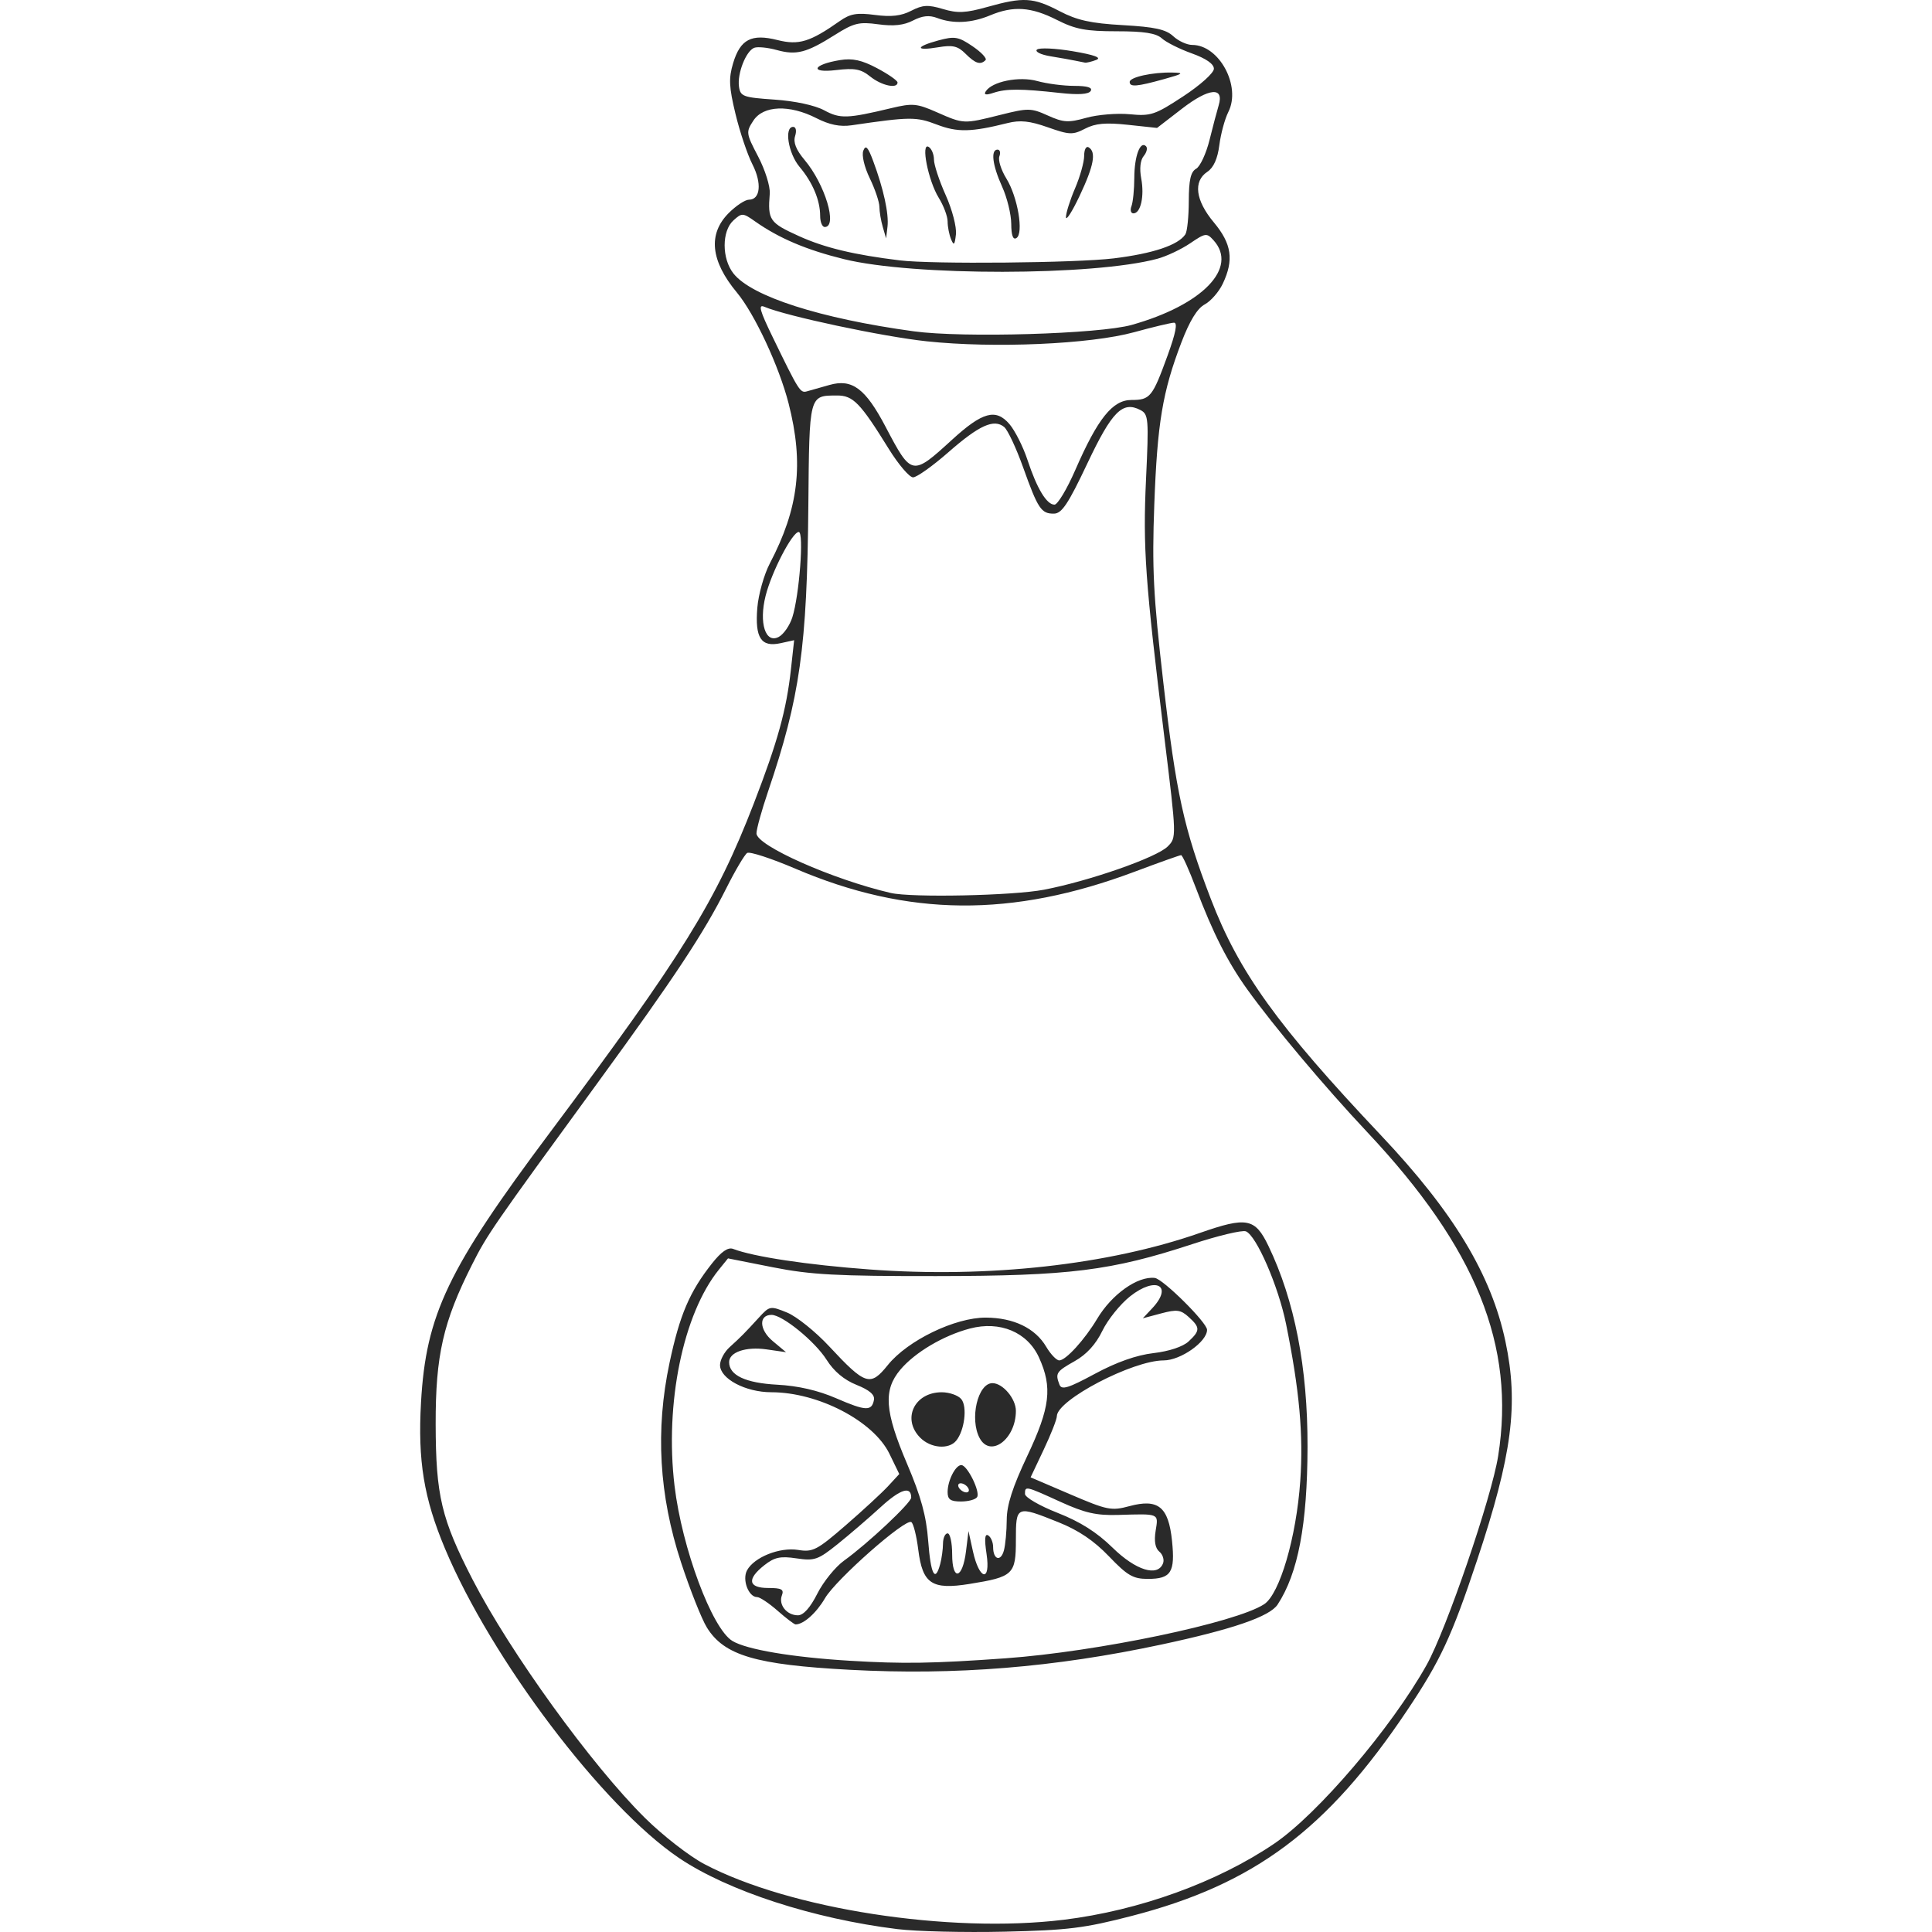<?xml version="1.0" encoding="UTF-8" standalone="no"?>
<!-- Created with Inkscape (http://www.inkscape.org/) -->

<svg
   xmlns:dc="http://purl.org/dc/elements/1.1/"
   xmlns:cc="http://creativecommons.org/ns#"
   xmlns:rdf="http://www.w3.org/1999/02/22-rdf-syntax-ns#"
   xmlns:svg="http://www.w3.org/2000/svg"
   xmlns="http://www.w3.org/2000/svg"
   xmlns:sodipodi="http://sodipodi.sourceforge.net/DTD/sodipodi-0.dtd"
   xmlns:inkscape="http://www.inkscape.org/namespaces/inkscape"
   width="141.111mm"
   height="141.111mm"
   viewBox="0 0 500 500"
   id="svg3492"
   version="1.1"
   inkscape:version="0.91 r13725"
   sodipodi:docname="poison.svg">
  <defs
     id="defs3494" />
  <sodipodi:namedview
     id="base"
     pagecolor="#ffffff"
     bordercolor="#666666"
     borderopacity="1.0"
     inkscape:pageopacity="0.0"
     inkscape:pageshadow="2"
     inkscape:zoom="0.35"
     inkscape:cx="-99.904394"
     inkscape:cy="243.81891"
     inkscape:document-units="px"
     inkscape:current-layer="layer1"
     showgrid="false"
     fit-margin-top="0"
     fit-margin-left="0"
     fit-margin-right="0"
     fit-margin-bottom="0"
     inkscape:window-width="1855"
     inkscape:window-height="1056"
     inkscape:window-x="1985"
     inkscape:window-y="24"
     inkscape:window-maximized="1" />
  <g
     inkscape:label="Layer 1"
     inkscape:groupmode="layer"
     id="layer1"
     transform="translate(-122.047,-276.181)">
    <path
       inkscape:connector-curvature="0"
       id="path3524"
       d="m 354.33,775.439 c -21.813,-2.69 -43.898,-9.879 -56.544,-18.405 -19.721,-13.296 -48.612,-51.498 -60.594,-80.122 -5.468,-13.063 -7.043,-22.692 -6.186,-37.827 1.284,-22.675 6.913,-34.455 33.352,-69.795 34.335,-45.895 42.993,-59.866 52.765,-85.15 6.193,-16.023 8.46,-24.218 9.622,-34.781 l 0.824,-7.493 -3.513,0.772 c -5.04,1.107 -6.661,-1.364 -6.014,-9.168 0.287,-3.464 1.746,-8.631 3.241,-11.484 7.482,-14.27 8.837,-25.816 4.856,-41.381 -2.453,-9.59 -8.795,-23.201 -13.378,-28.708 -6.828,-8.205 -7.54,-15.161 -2.109,-20.592 1.894,-1.894 4.244,-3.443 5.222,-3.443 2.967,0 3.385,-4.276 0.896,-9.155 -1.284,-2.517 -3.251,-8.373 -4.371,-13.013 -1.69,-7 -1.796,-9.237 -0.627,-13.141 1.857,-6.198 4.739,-7.706 11.482,-6.008 5.522,1.391 8.42,0.507 16.14,-4.924 2.699,-1.898 4.413,-2.194 9.114,-1.57 4.186,0.555 6.778,0.257 9.36,-1.079 2.964,-1.533 4.358,-1.611 8.208,-0.457 3.813,1.142 5.865,1.045 11.542,-0.548 9.291,-2.607 11.834,-2.458 18.625,1.092 4.545,2.376 8.082,3.158 16.397,3.628 8.262,0.467 11.139,1.098 13.034,2.861 1.338,1.244 3.55,2.262 4.916,2.262 6.977,0 12.727,10.66 9.353,17.343 -0.909,1.8 -1.957,5.658 -2.329,8.573 -0.451,3.527 -1.49,5.842 -3.107,6.917 -3.715,2.471 -3.078,7.398 1.693,13.109 4.609,5.516 5.218,9.706 2.303,15.849 -1.001,2.11 -3.106,4.524 -4.678,5.365 -1.925,1.03 -3.895,4.243 -6.034,9.843 -4.883,12.779 -6.236,20.878 -7.014,41.979 -0.608,16.498 -0.255,23.447 2.333,45.961 3.305,28.745 5.294,37.82 12.281,56.026 7.311,19.053 17.233,32.841 44.065,61.241 18.779,19.876 28.531,36.029 32.198,53.33 3.442,16.24 1.74,29.375 -7.335,56.614 -6.595,19.795 -9.484,25.997 -18.108,38.874 -20.695,30.903 -39.529,44.966 -71.215,53.175 -12.312,3.19 -16.568,3.718 -32.984,4.091 -10.366,0.236 -22.824,-0.062 -27.683,-0.661 z m 42.997,-2.423 c 19.553,-2.396 39.777,-9.712 54.514,-19.72 11.28,-7.66 30.361,-30.042 39.416,-46.235 5.103,-9.125 16.809,-43.313 18.514,-54.073 4.526,-28.552 -5.686,-53.803 -33.904,-83.835 -11.054,-11.764 -24.135,-27.329 -31.021,-36.91 -5.067,-7.05 -8.941,-14.693 -13.287,-26.21 -1.772,-4.697 -3.5,-8.54 -3.84,-8.54 -0.34,0 -5.727,1.919 -11.971,4.264 -31.759,11.928 -58.702,11.694 -87.858,-0.763 -6.196,-2.647 -11.807,-4.479 -12.468,-4.07 -0.661,0.409 -3.109,4.547 -5.438,9.196 -5.725,11.426 -13.467,23.142 -32.827,49.683 -27.832,38.154 -28.999,39.844 -32.99,47.76 -7.433,14.741 -9.407,23.418 -9.37,41.179 0.039,18.498 1.475,24.544 9.558,40.23 9.721,18.865 30.816,48.039 44.588,61.667 4.583,4.535 11.496,9.916 15.362,11.956 22.025,11.627 63.436,18.046 93.022,14.421 z m -55.366,-64.692 c -24.367,-1.307 -32.507,-3.718 -36.979,-10.954 -1.35,-2.185 -4.352,-9.752 -6.67,-16.815 -5.707,-17.39 -6.684,-34.269 -2.99,-51.677 2.633,-12.409 5.196,-18.404 10.996,-25.728 2.435,-3.075 4.152,-4.254 5.461,-3.751 5.286,2.032 19.239,4.132 35.339,5.319 30.694,2.264 61.787,-1.177 85.478,-9.461 12.113,-4.235 14.256,-3.829 17.714,3.359 6.792,14.119 10.174,31.497 10.125,52.024 -0.048,20.078 -2.446,32.714 -7.742,40.796 -2.033,3.103 -11.619,6.404 -30.04,10.344 -27.767,5.939 -53.317,8.011 -80.693,6.543 z m 40.346,-2.979 c 23.681,-1.695 59.592,-9.207 66.899,-13.994 4.031,-2.641 8.331,-17.307 9.347,-31.883 0.835,-11.976 -0.21,-23.532 -3.674,-40.641 -1.977,-9.764 -7.695,-22.935 -10.408,-23.977 -0.958,-0.368 -7.187,1.119 -13.841,3.304 -21.024,6.904 -31.739,8.241 -66.286,8.274 -25.737,0.025 -32.485,-0.339 -42.259,-2.275 l -11.631,-2.305 -2.334,2.883 c -9.293,11.476 -14.052,34.636 -11.503,55.982 1.927,16.138 9.701,36.973 14.981,40.149 3.717,2.235 15.445,4.213 30.363,5.119 13.749,0.836 21.487,0.714 40.346,-0.636 z M 323.293,693.04 c -2.214,-1.944 -4.599,-3.534 -5.301,-3.534 -2.224,0 -3.921,-4.481 -2.619,-6.914 1.824,-3.409 8.474,-6.063 13.25,-5.288 3.782,0.614 4.871,0.049 12.278,-6.368 4.47,-3.873 9.421,-8.445 11.003,-10.159 l 2.875,-3.117 -2.546,-5.241 c -4.111,-8.462 -18.418,-15.917 -30.563,-15.926 -6.694,-0.005 -13.282,-3.5 -13.282,-7.046 0,-1.305 1.113,-3.38 2.474,-4.611 2.922,-2.644 3.879,-3.611 7.617,-7.697 2.747,-3.003 2.92,-3.033 7.258,-1.271 2.444,0.993 7.36,4.938 10.923,8.767 9.352,10.05 10.624,10.455 15.146,4.828 5.123,-6.375 17.421,-12.327 25.384,-12.286 7.196,0.037 12.767,2.727 15.608,7.536 1.15,1.947 2.673,3.54 3.384,3.54 1.694,0 6.589,-5.375 9.81,-10.771 3.789,-6.347 10.479,-11.092 14.905,-10.573 2.134,0.25 13.536,11.561 13.536,13.427 0,3.094 -6.846,7.917 -11.237,7.917 -8.006,0 -27.635,10.257 -27.638,14.442 -5.1e-4,0.804 -1.529,4.692 -3.397,8.641 l -3.397,7.18 10.277,4.402 c 9.574,4.1 10.62,4.31 15.275,3.056 7.473,-2.012 10.138,0.152 11.048,8.97 0.843,8.163 -0.234,9.854 -6.276,9.854 -3.801,0 -5.273,-0.855 -10.046,-5.836 -3.884,-4.053 -7.881,-6.752 -13.085,-8.835 -10.901,-4.364 -11.001,-4.322 -11.001,4.616 0,8.902 -0.667,9.534 -11.979,11.356 -9.787,1.576 -12.181,-0.023 -13.287,-8.872 -0.449,-3.59 -1.259,-6.802 -1.8,-7.136 -1.572,-0.971 -19.506,14.854 -22.34,19.712 -2.232,3.827 -5.543,6.775 -7.609,6.775 -0.344,0 -2.437,-1.59 -4.65,-3.534 z m 10.284,-4.44 c 1.566,-3.09 4.68,-6.933 6.92,-8.54 6.127,-4.396 17.367,-14.954 17.367,-16.313 0,-3.081 -2.805,-2.196 -7.937,2.505 -3.085,2.826 -8.095,7.132 -11.133,9.568 -5.052,4.051 -5.959,4.364 -10.62,3.665 -4.17,-0.625 -5.683,-0.303 -8.318,1.77 -4.586,3.607 -4.187,5.897 1.028,5.897 3.44,0 4.109,0.365 3.514,1.916 -0.928,2.418 1.27,5.152 4.142,5.152 1.433,0 3.178,-1.945 5.039,-5.618 z m 31.79,-7.635 c 0.391,-1.458 0.718,-3.843 0.726,-5.301 0.009,-1.458 0.546,-2.65 1.194,-2.65 0.648,0 1.178,2.43 1.178,5.399 0,7.059 2.694,6.474 3.585,-0.779 l 0.64,-5.21 1.146,5.209 c 1.655,7.525 4.641,8.122 3.529,0.705 -0.581,-3.872 -0.448,-5.337 0.433,-4.793 0.698,0.431 1.269,1.782 1.269,3.001 0,3.292 1.981,3.908 2.795,0.87 0.389,-1.45 0.716,-5.023 0.728,-7.938 0.015,-3.803 1.516,-8.462 5.312,-16.492 5.937,-12.558 6.555,-17.739 3.041,-25.477 -2.986,-6.575 -10.095,-9.558 -17.885,-7.503 -6.871,1.812 -14.235,6.172 -18.016,10.666 -4.434,5.27 -4.043,10.724 1.748,24.328 3.614,8.49 4.98,13.478 5.471,19.966 0.659,8.708 1.792,10.898 3.106,5.998 z m 1.92,-18.631 c 0,-2.973 2.037,-6.991 3.545,-6.991 1.547,0 4.95,6.889 4.09,8.281 -0.389,0.629 -2.266,1.143 -4.171,1.143 -2.716,0 -3.464,-0.526 -3.464,-2.433 z m 5.301,-1.101 c -0.4,-0.648 -1.258,-1.178 -1.906,-1.178 -0.648,0 -0.85,0.53 -0.45,1.178 0.4,0.648 1.258,1.178 1.906,1.178 0.648,0 0.85,-0.53 0.45,-1.178 z m -12.369,-12.958 c -4.828,-4.828 -1.556,-11.78 5.544,-11.78 1.975,0 4.252,0.796 5.06,1.77 1.615,1.946 0.848,8.155 -1.332,10.781 -1.925,2.32 -6.568,1.934 -9.273,-0.771 z m 15.355,0.077 c -2.647,-4.946 -0.486,-14.213 3.315,-14.213 2.678,0 6.068,4.009 6.068,7.176 0,7.309 -6.591,12.252 -9.383,7.037 z m 47.471,32.404 c 0.355,-0.924 -0.08,-2.283 -0.966,-3.018 -1.064,-0.883 -1.388,-2.711 -0.954,-5.387 0.741,-4.564 1.053,-4.431 -9.664,-4.108 -5.672,0.171 -8.633,-0.5 -14.994,-3.398 -9.075,-4.135 -9.155,-4.153 -9.155,-2.03 0,0.869 3.786,3.066 8.413,4.882 5.886,2.309 10.168,5.019 14.255,9.021 6.014,5.889 11.682,7.641 13.064,4.039 z m -74.819,-42.274 c 0.259,-1.334 -1.151,-2.552 -4.506,-3.894 -3.219,-1.288 -5.862,-3.505 -7.758,-6.508 -2.992,-4.74 -11.42,-11.611 -14.243,-11.611 -3.371,0 -3.195,3.855 0.31,6.783 l 3.438,2.872 -5.046,-0.725 c -5.334,-0.766 -9.679,0.714 -9.679,3.298 0,3.407 4.257,5.406 12.442,5.843 5.418,0.29 10.556,1.47 15.241,3.501 7.681,3.33 9.227,3.399 9.8,0.441 z m 72.337,-12.114 c 4.066,-0.478 7.637,-1.668 9.102,-3.033 3.009,-2.804 3.01,-3.603 0.004,-6.324 -2.069,-1.873 -3.073,-2.002 -7.137,-0.917 l -4.729,1.262 2.425,-2.581 c 5.538,-5.895 0.961,-8.39 -5.705,-3.11 -2.553,2.022 -5.787,6.041 -7.185,8.93 -1.693,3.497 -4.086,6.12 -7.161,7.848 -4.784,2.689 -5.074,3.136 -3.94,6.091 0.552,1.437 2.258,0.914 9.157,-2.807 5.594,-3.017 10.756,-4.841 15.17,-5.36 z M 392.221,506.44 c 11.726,-2.244 29.168,-8.337 32.015,-11.184 2.316,-2.316 2.312,-2.437 -0.824,-28.022 -4.995,-40.757 -5.606,-49.344 -4.771,-67.098 0.731,-15.552 0.636,-16.741 -1.43,-17.825 -4.637,-2.434 -7.38,0.321 -13.766,13.825 -4.935,10.436 -6.602,12.943 -8.624,12.971 -3.3,0.046 -4.153,-1.23 -7.993,-11.974 -1.782,-4.986 -3.985,-9.683 -4.896,-10.439 -2.64,-2.191 -6.456,-0.468 -14.425,6.511 -4.091,3.583 -8.212,6.514 -9.159,6.514 -0.947,0 -3.774,-3.313 -6.282,-7.362 -7.409,-11.964 -9.236,-13.844 -13.434,-13.823 -7.218,0.035 -7.127,-0.315 -7.385,28.467 -0.329,36.679 -2.155,49.646 -10.422,74.007 -1.648,4.855 -3,9.736 -3.004,10.845 -0.013,3.172 19.731,11.936 34.743,15.421 5.413,1.257 31.607,0.706 39.657,-0.834 z m -65.121,-70.489 c 1.815,-5.664 3.053,-22.096 1.665,-22.096 -1.668,0 -7.013,10.292 -8.579,16.519 -1.773,7.053 -0.033,12.475 3.412,10.631 1.25,-0.669 2.826,-2.943 3.503,-5.054 z m 73.219,-38.107 c 5.831,-13.373 9.659,-18.151 14.541,-18.151 4.844,0 5.434,-0.724 9.349,-11.485 2.121,-5.83 2.648,-8.532 1.66,-8.513 -0.796,0.015 -5.423,1.12 -10.282,2.455 -11.369,3.123 -36.287,4.217 -53.727,2.358 -11.367,-1.211 -36.345,-6.524 -42.005,-8.934 -1.644,-0.7 -1.196,0.939 2.13,7.788 6.82,14.047 7.16,14.586 8.895,14.098 0.912,-0.256 3.541,-1 5.842,-1.653 5.859,-1.663 9.306,0.911 14.53,10.854 6.703,12.756 6.84,12.783 17.169,3.339 7.889,-7.213 11.343,-8.162 14.855,-4.079 1.443,1.678 3.554,5.867 4.691,9.308 2.449,7.415 4.952,11.558 6.982,11.558 0.81,0 3.227,-4.024 5.371,-8.943 z m 14.614,-37.577 c 18.344,-5.164 27.631,-14.773 21.175,-21.907 -1.762,-1.947 -2.082,-1.905 -6.052,0.789 -2.305,1.564 -6.126,3.365 -8.49,4.002 -16.545,4.455 -63.192,4.509 -81.1,0.095 -9.746,-2.403 -16.809,-5.403 -23.012,-9.773 -3.159,-2.226 -3.402,-2.237 -5.595,-0.253 -3.035,2.747 -3.035,9.872 -1.3e-4,13.73 4.684,5.955 22.484,11.665 46.689,14.977 12.692,1.737 48.011,0.697 56.385,-1.66 z m -4.648,-17.219 c 10.172,-1.246 16.691,-3.434 18.535,-6.222 0.476,-0.719 0.874,-4.595 0.883,-8.612 0.013,-5.447 0.496,-7.571 1.897,-8.355 1.033,-0.578 2.591,-3.918 3.463,-7.421 0.871,-3.503 1.941,-7.556 2.378,-9.006 1.467,-4.872 -2.522,-4.504 -9.494,0.875 l -6.457,4.982 -7.562,-0.81 c -5.747,-0.615 -8.402,-0.375 -11.062,1 -3.197,1.653 -4.033,1.622 -9.647,-0.355 -4.697,-1.654 -7.16,-1.911 -10.443,-1.089 -9.43,2.36 -12.919,2.432 -18.299,0.377 -5.344,-2.041 -6.912,-2.027 -22.056,0.193 -2.966,0.435 -5.714,-0.122 -9.083,-1.84 -6.992,-3.567 -13.74,-3.309 -16.316,0.623 -1.957,2.987 -1.917,3.288 1.24,9.319 1.795,3.428 3.143,7.737 2.996,9.577 -0.549,6.872 -0.094,7.533 7.58,11.012 6.603,2.994 14.194,4.82 26.081,6.272 8.352,1.021 45.646,0.67 55.366,-0.52 z m -42.113,-4.976 c -0.486,-1.187 -0.883,-3.245 -0.883,-4.573 0,-1.328 -1.037,-4.092 -2.304,-6.143 -2.731,-4.419 -4.707,-14.463 -2.588,-13.153 0.747,0.461 1.357,1.934 1.357,3.273 0,1.339 1.367,5.48 3.038,9.203 1.686,3.756 2.865,8.279 2.65,10.16 -0.318,2.781 -0.546,3.003 -1.271,1.233 z m 15.583,-3.957 c -0.014,-2.468 -1.074,-6.798 -2.356,-9.622 -2.515,-5.542 -3.017,-9.59 -1.189,-9.59 0.628,0 0.841,0.782 0.474,1.737 -0.367,0.955 0.446,3.537 1.806,5.737 2.944,4.763 4.543,14.215 2.608,15.411 -0.881,0.544 -1.325,-0.671 -1.343,-3.673 z M 350.51,334.93 c -0.473,-1.62 -0.867,-3.97 -0.876,-5.224 -0.009,-1.253 -1.129,-4.577 -2.489,-7.387 -1.419,-2.931 -2.132,-5.977 -1.674,-7.145 0.618,-1.577 1.196,-0.972 2.553,2.675 2.695,7.239 4.099,13.688 3.704,17.012 l -0.359,3.014 -0.859,-2.945 z m -16.206,-2.868 c 0,-4.047 -1.941,-8.667 -5.334,-12.7 -2.932,-3.485 -4.029,-10.348 -1.654,-10.348 0.725,0 0.938,1.006 0.503,2.378 -0.519,1.635 0.248,3.567 2.455,6.184 5.295,6.28 8.619,17.354 5.209,17.354 -0.648,0 -1.178,-1.291 -1.178,-2.868 z m 63.613,0.315 c -5.1e-4,-1.08 1.059,-4.437 2.355,-7.46 1.296,-3.023 2.356,-6.809 2.356,-8.413 0,-1.645 0.514,-2.599 1.178,-2.189 1.993,1.232 1.329,4.77 -2.355,12.558 -1.943,4.108 -3.533,6.585 -3.534,5.504 z m 16.954,-2.844 c 0.393,-1.025 0.723,-4.338 0.733,-7.362 0.018,-5.575 1.532,-9.643 3.031,-8.144 0.452,0.452 0.184,1.589 -0.595,2.527 -0.881,1.062 -1.125,3.259 -0.645,5.816 0.858,4.572 -0.136,9.027 -2.014,9.027 -0.674,0 -0.903,-0.838 -0.51,-1.863 z m -33.933,-23.62 c 7.198,-1.808 7.932,-1.798 12.281,0.163 4.041,1.822 5.3,1.897 9.954,0.594 2.93,-0.82 7.991,-1.236 11.247,-0.923 5.461,0.525 6.534,0.165 13.85,-4.64 4.434,-2.912 7.931,-6.058 7.931,-7.136 0,-1.238 -2.044,-2.658 -5.718,-3.973 -3.145,-1.125 -6.632,-2.873 -7.75,-3.884 -1.494,-1.352 -4.591,-1.839 -11.696,-1.839 -7.974,0 -10.682,-0.515 -15.477,-2.945 -6.665,-3.377 -11.25,-3.69 -17.263,-1.178 -4.833,2.019 -9.576,2.253 -13.722,0.677 -2.035,-0.774 -3.845,-0.582 -6.242,0.662 -2.379,1.234 -5.037,1.523 -9.007,0.977 -4.952,-0.681 -6.304,-0.35 -11.211,2.746 -7.356,4.641 -9.956,5.317 -15.051,3.91 -2.338,-0.646 -4.958,-0.903 -5.823,-0.571 -2.133,0.819 -4.425,6.651 -3.945,10.04 0.361,2.553 1.062,2.808 9.226,3.369 5.274,0.362 10.441,1.475 12.819,2.761 4.134,2.235 5.951,2.176 17.385,-0.563 5.482,-1.313 6.597,-1.212 11.78,1.073 6.958,3.068 6.921,3.066 16.43,0.678 z m -3.805,-6.051 c 1.597,-2.583 8.654,-4.013 13.361,-2.706 2.462,0.684 6.761,1.246 9.553,1.25 3.421,0.005 4.812,0.433 4.267,1.315 -0.541,0.875 -3.197,1.044 -8.021,0.511 -10.061,-1.113 -13.839,-1.121 -17.115,-0.033 -1.938,0.643 -2.585,0.537 -2.045,-0.337 z m -29.871,-3.874 c -2.412,-1.943 -4.01,-2.244 -8.835,-1.668 -6.963,0.832 -6.086,-1.436 0.999,-2.586 3.26,-0.529 5.636,-0.009 9.617,2.102 2.908,1.543 5.287,3.203 5.287,3.69 0,1.712 -4.155,0.808 -7.068,-1.539 z m 67.146,1.393 c 0,-1.234 5.924,-2.534 11.044,-2.424 3.16,0.068 2.848,0.311 -2.209,1.715 -7,1.944 -8.835,2.091 -8.835,0.709 z m -42.496,-7.304 c -1.991,-1.991 -3.303,-2.3 -7.068,-1.663 -6.017,1.017 -5.961,-0.153 0.086,-1.781 4.197,-1.13 5.157,-0.964 8.829,1.532 2.266,1.54 3.769,3.15 3.341,3.579 -1.311,1.311 -2.635,0.886 -5.187,-1.665 z m 28.36,1.797 c -0.972,-0.206 -3.824,-0.711 -6.338,-1.124 -2.514,-0.412 -4.104,-1.19 -3.534,-1.728 0.57,-0.538 4.748,-0.351 9.283,0.417 5.583,0.945 7.549,1.668 6.088,2.239 -1.187,0.464 -2.512,0.782 -2.945,0.707 -0.433,-0.075 -1.582,-0.305 -2.554,-0.511 z"
       style="fill:#2a2a2a" />
  </g>
</svg>
